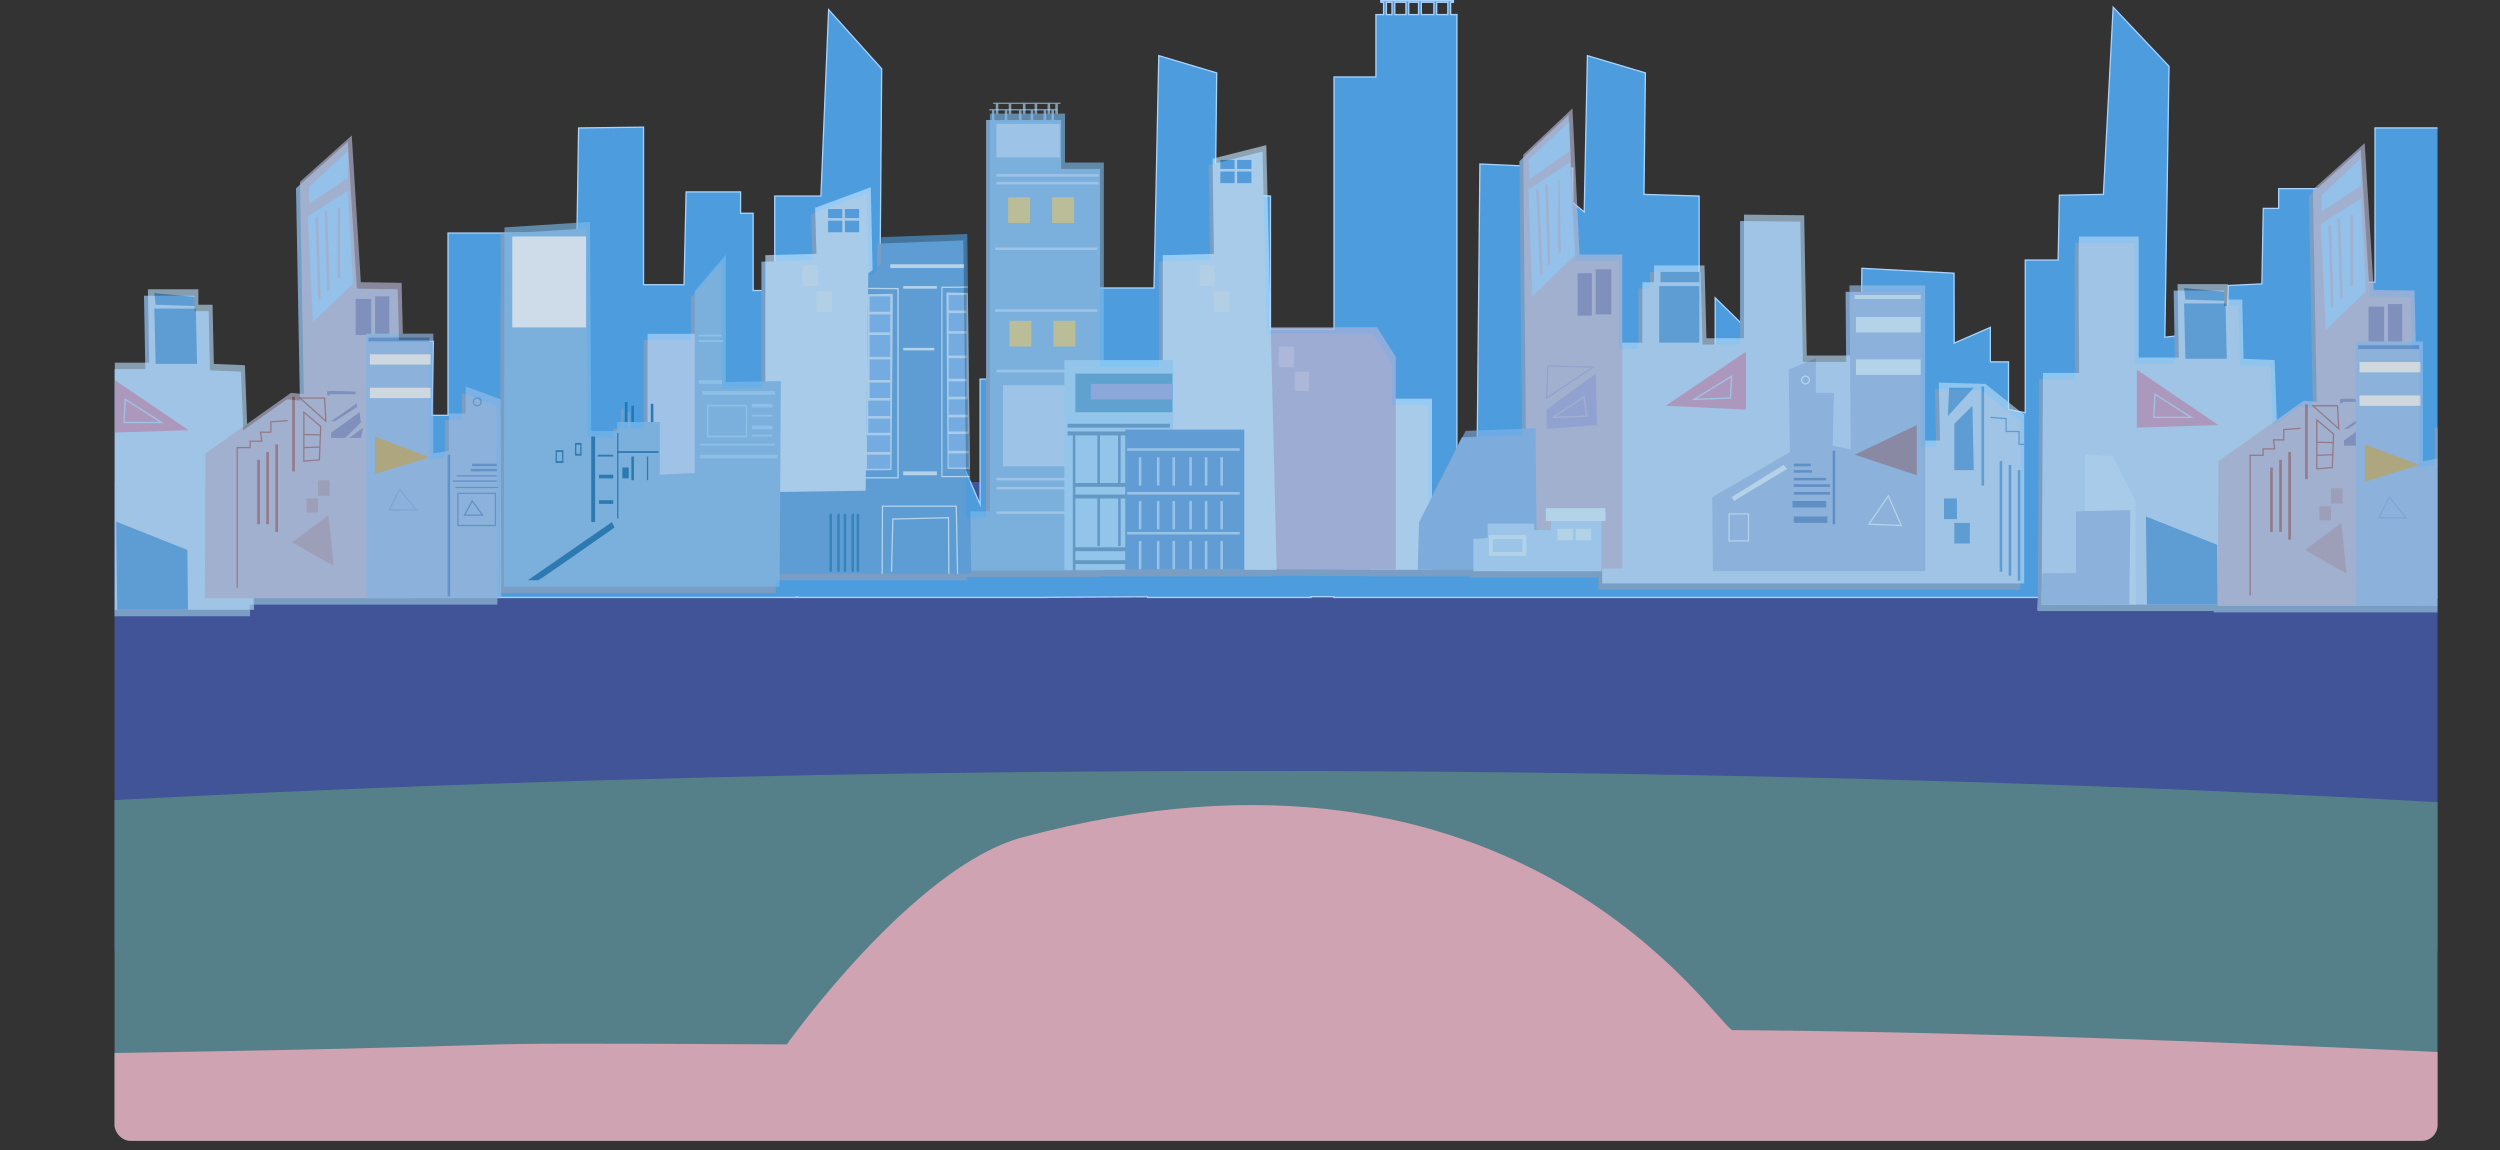 <svg xmlns="http://www.w3.org/2000/svg" xmlns:xlink="http://www.w3.org/1999/xlink" viewBox="0 0 1920 883.3"><rect x="0" y="0" width="1920" height="883.3" fill="#333333" stroke="none"/><defs><style>.cls-1{fill:none;}.cls-2{clip-path:url(#clip-path);}.cls-3{fill:#4e77ff;opacity:0.49;}.cls-4{fill:#557f89;}.cls-5,.cls-9{fill:#4d9cde;}.cls-5{stroke:#a8d3ff;stroke-miterlimit:10;}.cls-6{fill:#7a9ec3;}.cls-7{opacity:0.63;}.cls-8{fill:#b6dbf8;}.cls-10{fill:#c995b7;}.cls-11{fill:#c3e5ff;}.cls-12{fill:#96bde9;}.cls-13{fill:#b8bbd6;}.cls-14{fill:#a1d6ff;}.cls-15{fill:#9ea5d8;}.cls-16{fill:#8288b8;}.cls-17{fill:#b1b5dc;}.cls-18{fill:#c9c6e5;}.cls-19{fill:#7cb9ea;}.cls-20{fill:#b2dafb;}.cls-21{fill:#dfcf7d;}.cls-22{fill:#3d9ae6;}.cls-23{fill:#d5ecfa;}.cls-24{fill:#a0dcff;}.cls-25{fill:#51a5d6;}.cls-26{fill:#97ade6;}.cls-27{fill:#5996c6;}.cls-28{fill:#549bdd;}.cls-29{fill:#aad7fa;}.cls-30{fill:#7eb3eb;}.cls-31{fill:#aedafe;}.cls-32{fill:#d3f1fe;}.cls-33{fill:#d5f2fe;}.cls-34{fill:#d6f3ff;}.cls-35{fill:#917d90;}.cls-36{fill:#5086c5;}.cls-37{fill:#71b5f4;}.cls-38{fill:#1275b5;}.cls-39{fill:#b6d7fa;}.cls-40{fill:#7cbaeb;}.cls-41{fill:#fff;}.cls-42{fill:#0066a7;}.cls-43{fill:#98d4fa;}.cls-44{fill:#a36464;}.cls-45{fill:#b2a0b2;}.cls-46{fill:#558bcb;}.cls-47{fill:#fffbee;}.cls-48{fill:#83abdb;}.cls-49{fill:#cbab55;}.cls-50{fill:#cfa3b1;}</style><clipPath id="clip-path" transform="translate(0 -163.89)"><rect class="cls-1" x="88" width="1784" height="1040" rx="12" ry="12"/></clipPath></defs><title>資產 8</title><g id="圖層_2" data-name="圖層 2"><g id="圖層_1-2" data-name="圖層 1"><g class="cls-2"><rect class="cls-3" x="9" y="370.11" width="1904" height="360"/><path class="cls-4" d="M1918,782.8c-68.93-4.53-919.64-58-1909.32,0H7.15L0,783.3v263.89H1920V782.8Z" transform="translate(0 -163.89)"/><path class="cls-5" d="M262.06,457.57V622.75H611.65v-.49h.59v.49h191.9v-.12l77.22-.43v.55h125.47v-.63h17.69v.63h879.9v-.62h.53l-.6-14.61-1-211.73h-30s1.07-133.66,0-133.66H1824V380.65h-33.24l1.07-71.88H1750v15.14H1738.2l-1.07,58-25.74,1.26-2.15,68.54-35.92-30.08-10.72,1.26,3.21-208.06-42.89-45.39-7.51,143.75-33.78.63-1,49.81h-25.23V480.9l-12.87-2.53V441.81h-13.94V415.33l-27.77,12.09-.12-53.71-70.77-3.78-1.08,145h-21.44v-6.3h-6.44V494.77h-2.14v13.87h-3.22V497.29h-2.14v11.35h-11.26V447.48H1343V417.85l-25.73-25.22V480.9l-12.34-.17V314.45l-42.36-1.26,1.08-93.31-44.51-13.24-2.47,120.07-8.79-7.23V293l-71.31-3.15-2.66,274.9h-15V175.11h-4.82v-9.46h2.14v-1.26h-55.76v1.26h2.14v9.46h-5.89V223h-32.18V416.59H975.73V314.45l-42.36-1.26,1.07-93.31-44.5-13.24-3.68,178.42h-88l-15.55,29v41h-30v96.18l-27.88-64.66L675,484.4l2.12-267.68-40.75-45.39-5.9,143.12H595V387H578.41V327.69h-9.65V311.3H526.94l-1.61,71.24h-31.1v-121l-49.87.63-2.14,137.44H406.45l.38-56.74H344.09v140H331.76L332.83,426l-38.6,1.26Zm807-291.92v9.46h-4.29v-9.46Zm10.72,0v9.46h-8.58v-9.46Zm9.65,0v9.46h-7.5v-9.46Zm11.8,0v9.46h-9.65v-9.46Zm10.72,9.46h-8.58v-9.46h8.58Z" transform="translate(0 -163.89)"/><path class="cls-6" d="M1486,462.67l1,44.48h-11.43V388h-58.16l.42,53.87h-33.23l-2-107.75-46.23-.49v94.9h-28.83l-1.49-55.86h-38.77v12.86h-9V432H1243V364.31h-32.81l-5.46-112.19L1166.9,287.7l2,210.34-46.21,1.7-25.85,50.69V475H1069V442.9l-14.41-22.74H973l-3.41-139.87L928.3,290.67l1,73.15-39.27,1v80.56H844.79V293.63H815V256.07H809.5v-7.41h2v-1h-51.7v1h2v7.41H757.3V561.52h-15l-2.43-213L673.79,351v20.76l-6.58,4.58-1.41-63.72-42.75,15.82,1,35.41-39.27,1V461.7l-30.33.5V364.42l-23.86,27.94v32.83H494.35v67.74H483.91V480.36h-2v12.57h-3V477.57h-2v15.36h-6v7H451.1l-1-160.64-65.62,4.19L384,619.35H595.75l.06-9.89H742.89l0-2.47H844.79v-.49H977.51v-.44l71.59.34v.1h79.48v1H1227v-1.92h.49l.06,11.27h324.1V487.38l-29.83-23.72Zm-678.51-214v7.41h-4v-7.41Zm-6,0v7.41h-7.95v-7.41Zm-9.94,0v7.41h-7v-7.41Zm-9,0v7.41h-8.94v-7.41Zm-18.88,0h8v7.41h-8Z" transform="translate(0 -163.89)"/><path class="cls-6" d="M354.67,465.63v20.76H341.74v28.67l-11.93,2V425.11H306.42l-1-39.05-31.32-.49-7-112.69-39.76,35.58,3,163.11-9.94-1-33.63,23.8-1.67-45.06-23.86-1-1-45.48H149.37V391H110.6l1,56.35H80.78V354.43H35.05c-1,0,0,104.78,0,104.78H7.21l-.93,166-.56,11.46h.5v.49H192.12l-.33-8.9H382l-.5-152.72Z" transform="translate(0 -163.89)"/><path class="cls-6" d="M1909.54,481.45l-26.84-9.88v20.75h-12.93V521l-11.93,2V431h-5.5l-1-39.05-31.32-.49-7-112.69-39.76,35.58,3,163.11-9.94-1-20.67,14.64-1.7-45.78-23.86-1-1-45.47h-10.94V387.05h-38.77l1,56.34h-30.82V350.47h-45.73c-1,0,0,104.79,0,104.79h-27.84l-.92,166-.57,11.45h.5v.49h135.21v1H1910Z" transform="translate(0 -163.89)"/><g class="cls-7"><path class="cls-8" d="M9.18,632.2H195.09l-7-187.82-23.86-1-1-45.47H152.34V386.06H113.57l1,56.34H83.74V349.49H38c-1,0,0,104.78,0,104.78H10.17Z" transform="translate(0 -163.89)"/><polygon class="cls-9" points="119.53 279.5 151.34 279.5 150.35 237 118.54 237 119.53 279.5"/><polygon class="cls-9" points="119.53 234.03 149.36 235.02 149.36 228.1 118.54 225.13 119.53 234.03"/><polygon class="cls-10" points="96.62 307.56 95.7 323.98 122.31 323.98 96.62 307.56"/><path class="cls-10" d="M82.25,451.8v44.48l62.63-2Zm13.47,17.9,30,19.16h-31Z" transform="translate(0 -163.89)"/><polygon class="cls-9" points="90.04 468.31 144.39 468.31 143.89 422.34 89.21 400.59 90.04 468.31"/><polygon class="cls-11" points="42.48 353.14 42.48 466.82 81.42 468.31 81.26 388.73 63.36 354.13 42.48 353.14"/><polygon class="cls-12" points="9.84 444.25 35.52 444.09 35.52 396.64 77.28 395.65 76.45 468.31 8.68 467.81 9.84 444.25"/><polygon class="cls-8" points="1310.54 259.73 1339.37 259.73 1339.37 164.83 1385.6 165.33 1387.59 273.07 1442.26 273.07 1455.19 338.32 1489.98 338.32 1488.99 293.83 1524.78 294.82 1554.61 318.55 1554.61 448.04 1230.51 448.04 1229.51 263.19 1261.33 263.19 1261.33 216.73 1270.27 216.73 1270.27 203.88 1309.05 203.88 1310.54 259.73"/><polygon class="cls-9" points="1554.61 341.78 1550.13 341.78 1550.13 331.89 1540.19 331.89 1540.19 321.97 1528.71 321.02 1528.8 320.03 1541.18 321.06 1541.18 330.9 1551.13 330.9 1551.13 340.79 1554.61 340.79 1554.61 341.78"/><polygon class="cls-9" points="1495.95 319.54 1515.83 297.79 1496.94 297.79 1495.95 319.54"/><polygon class="cls-9" points="1500.92 361.05 1515.83 361.05 1514.84 311.63 1500.92 325.47 1500.92 361.05"/><polygon class="cls-10" points="1279.22 311.63 1340.86 314.59 1340.86 270.11 1279.22 311.63"/><path class="cls-8" d="M1299.24,471.14l31.24-19.28-1.08,18.21Zm30.13-17.43L1302.94,470l25.52-.91Z" transform="translate(0 -163.89)"/><rect class="cls-9" x="1275.25" y="208.82" width="29.82" height="7.91"/><rect class="cls-9" x="1274.25" y="219.7" width="30.82" height="43.49"/><rect class="cls-9" x="1492.97" y="382.8" width="9.94" height="15.82"/><rect class="cls-9" x="1500.92" y="401.58" width="11.93" height="15.82"/><rect class="cls-9" x="1521.8" y="296.8" width="1.99" height="76.12"/><rect class="cls-9" x="1549.63" y="361.05" width="1.99" height="85.01"/><rect class="cls-9" x="1542.67" y="357.1" width="1.99" height="85.01"/><rect class="cls-9" x="1535.72" y="354.13" width="1.99" height="85.01"/><polygon class="cls-13" points="1245.92 436.67 1245.92 195.48 1213.11 195.48 1207.64 83.28 1169.86 118.87 1172.85 437.17 1245.92 436.67"/><polygon class="cls-14" points="1174.84 137.65 1205.65 115.9 1205.65 93.17 1173.84 122.82 1174.84 137.65"/><polygon class="cls-14" points="1173.84 145.56 1176.82 227.6 1209.63 195.97 1205.65 124.8 1173.84 145.56"/><path class="cls-15" d="M1187.22,470.54l1.06-26.17,36.84,1Zm2-25.16-.94,23.26L1222,446.31Z" transform="translate(0 -163.89)"/><polygon class="cls-15" points="1187.76 314.59 1187.76 329.42 1226.53 326.45 1225.54 286.91 1187.76 314.59"/><polygon class="cls-13" points="1179.81 145.56 1181.79 145.56 1184.78 209.81 1182.79 211.79 1179.81 145.56"/><polygon class="cls-13" points="1186.77 141.6 1188.75 141.6 1190.74 202.89 1188.75 203.88 1186.77 141.6"/><path class="cls-13" d="M1196.71,302.53s1-1,1,0,1,55.36,1,55.36h-2Z" transform="translate(0 -163.89)"/><path class="cls-13" d="M1191,485l26-17.23,2.16,16.15Zm25.21-15.53-21.73,14.41L1218,483Z" transform="translate(0 -163.89)"/><rect class="cls-16" x="1211.62" y="209.81" width="10.94" height="32.62"/><rect class="cls-16" x="1225.54" y="206.85" width="11.93" height="34.6"/><rect class="cls-11" x="1052.06" y="306.19" width="47.72" height="131.47"/><polygon class="cls-17" points="1071.94 437.66 1071.94 274.06 1057.52 251.33 973.02 251.33 968.05 263.19 968.05 437.17 1071.94 437.66"/><rect class="cls-18" x="981.97" y="266.16" width="11.93" height="15.82"/><rect class="cls-18" x="994.39" y="285.43" width="10.94" height="14.83"/><polygon class="cls-19" points="743.37 437.17 742.37 392.69 760.27 392.69 760.27 87.24 817.93 87.24 817.93 124.8 847.75 124.8 847.75 438.16 743.37 438.16 743.37 437.17"/><rect class="cls-20" x="765.24" y="95.14" width="48.71" height="25.7"/><rect class="cls-20" x="765.24" y="133.7" width="78.54" height="1.98"/><rect class="cls-20" x="765.24" y="139.63" width="78.54" height="1.98"/><rect class="cls-20" x="764.25" y="190.04" width="78.54" height="1.98"/><rect class="cls-20" x="764.25" y="237.49" width="78.54" height="1.98"/><rect class="cls-20" x="765.24" y="283.95" width="78.54" height="1.98"/><rect class="cls-20" x="765.24" y="366.98" width="78.54" height="1.98"/><rect class="cls-20" x="765.24" y="373.9" width="78.54" height="1.98"/><rect class="cls-20" x="765.24" y="392.68" width="78.54" height="1.98"/><polygon class="cls-20" points="762.75 78.83 762.75 79.82 764.74 79.82 764.74 87.73 766.73 87.73 766.73 79.82 774.68 79.82 774.68 87.73 776.67 87.73 776.67 79.82 785.62 79.82 785.62 87.73 787.61 87.73 787.61 79.82 794.57 79.82 794.57 87.73 796.56 87.73 796.56 79.82 804.51 79.82 804.51 87.73 806.5 87.73 806.5 79.82 810.47 79.82 810.47 87.73 812.46 87.73 812.46 79.82 814.45 79.82 814.45 78.83 762.75 78.83"/><rect class="cls-21" x="775.18" y="246.39" width="16.9" height="19.77"/><rect class="cls-21" x="808.98" y="246.39" width="16.9" height="19.77"/><rect class="cls-21" x="774.19" y="151.49" width="16.9" height="19.77"/><rect class="cls-21" x="807.99" y="151.49" width="16.9" height="19.77"/><rect class="cls-20" x="770.21" y="295.81" width="69.59" height="62.28"/><polygon class="cls-11" points="972.52 111.45 980.48 437.66 892.99 437.66 892.99 195.97 932.26 194.98 931.26 121.83 972.52 111.45"/><rect class="cls-22" x="937.23" y="122.82" width="10.94" height="6.92"/><rect class="cls-22" x="950.15" y="122.82" width="10.94" height="6.92"/><rect class="cls-22" x="937.23" y="131.72" width="10.94" height="8.9"/><rect class="cls-22" x="950.15" y="131.72" width="10.94" height="8.9"/><rect class="cls-23" x="932.26" y="223.65" width="11.93" height="15.82"/><rect class="cls-23" x="921.32" y="203.88" width="11.93" height="15.82"/><polygon class="cls-11" points="668.76 143.75 675.27 437.66 587.78 437.66 587.78 195.97 627.05 194.98 626.01 159.57 668.76 143.75"/><rect class="cls-22" x="635.96" y="160.56" width="10.94" height="6.92"/><rect class="cls-22" x="648.88" y="160.56" width="10.94" height="6.92"/><rect class="cls-22" x="635.96" y="169.46" width="10.94" height="8.9"/><rect class="cls-22" x="648.88" y="169.46" width="10.94" height="8.9"/><rect class="cls-23" x="627.05" y="223.65" width="11.93" height="15.82"/><rect class="cls-23" x="616.12" y="203.88" width="11.93" height="15.82"/><rect class="cls-24" x="817.43" y="276.53" width="83.51" height="161.13"/><rect class="cls-25" x="825.88" y="286.91" width="74.56" height="29.66"/><rect class="cls-26" x="837.81" y="294.82" width="62.63" height="11.86"/><rect class="cls-27" x="819.92" y="325.47" width="78.54" height="2.97"/><path class="cls-27" d="M899.45,537.8v-3h-5V498.26h4v-3H819.92v3h4V602.05h2v-4.94h72.58v-3H825.88v-6.92h73.57v-3H825.88V546.69h16.9v36.58h2V546.69h13.92v36.58h2V546.69h14.91v36.58h2V546.69h14.91v36.58h2V546.69h5v-3H825.88V537.8Zm-7-39.54v36.57H877.58V498.26Zm-16.9,0v36.57H860.68V498.26Zm-16.9,0v36.57H844.77V498.26Zm-15.91,0v36.57h-16.9V498.26Z" transform="translate(0 -163.89)"/><rect class="cls-28" x="864.16" y="329.91" width="91.46" height="107.75"/><rect class="cls-29" x="865.65" y="344.25" width="86.49" height="1.98"/><rect class="cls-29" x="874.6" y="351.17" width="1.99" height="21.75"/><rect class="cls-29" x="888.52" y="351.17" width="1.99" height="21.75"/><rect class="cls-29" x="900.45" y="351.17" width="1.99" height="21.75"/><rect class="cls-29" x="913.37" y="351.17" width="1.99" height="21.75"/><rect class="cls-29" x="925.3" y="351.17" width="1.99" height="21.75"/><rect class="cls-29" x="937.23" y="351.17" width="1.99" height="21.75"/><rect class="cls-29" x="865.65" y="377.86" width="86.49" height="1.98"/><rect class="cls-29" x="874.6" y="384.78" width="1.99" height="21.75"/><rect class="cls-29" x="888.52" y="384.78" width="1.99" height="21.75"/><rect class="cls-29" x="900.45" y="384.78" width="1.99" height="21.75"/><rect class="cls-29" x="913.37" y="384.78" width="1.99" height="21.75"/><rect class="cls-29" x="925.3" y="384.78" width="1.99" height="21.75"/><rect class="cls-29" x="937.23" y="384.78" width="1.99" height="21.75"/><rect class="cls-29" x="865.65" y="408.5" width="86.49" height="1.98"/><rect class="cls-29" x="874.6" y="415.42" width="1.99" height="21.75"/><rect class="cls-29" x="888.52" y="415.42" width="1.99" height="21.75"/><rect class="cls-29" x="900.45" y="415.42" width="1.99" height="21.75"/><rect class="cls-29" x="913.37" y="415.42" width="1.99" height="21.75"/><rect class="cls-29" x="925.3" y="415.42" width="1.99" height="21.75"/><rect class="cls-29" x="937.23" y="415.42" width="1.99" height="21.75"/><polygon class="cls-30" points="1088.84 437.66 1180.3 437.66 1179.31 328.93 1125.62 330.9 1089.83 401.09 1088.84 437.66"/><path class="cls-31" d="M1131.54,602.59c0-11.86,0-24.71,0-24.71l11.08-.77-.13-11.09h35.79V571h12.93s0-8.57,0-10.87H1230v42.5Z" transform="translate(0 -163.89)"/><rect class="cls-32" x="1196.16" y="406.08" width="11.93" height="8.9"/><rect class="cls-32" x="1210.07" y="406.08" width="11.93" height="8.9"/><path class="cls-32" d="M1143.47,574.92v15.81h28.83V574.92Zm25.84,12.85h-22.86v-9.89h22.86Z" transform="translate(0 -163.89)"/><rect class="cls-33" x="1187.21" y="390.26" width="45.73" height="9.89"/><polygon class="cls-12" points="1315.51 438.65 1478.55 438.65 1478.55 219.2 1420.39 219.2 1421.39 345.24 1407.47 342.27 1408.46 301.74 1394.55 301.74 1394.55 275.05 1373.67 283.95 1374.66 347.21 1315.01 381.81 1315.51 438.65"/><path class="cls-34" d="M1460.93,568l-26.54-1.06,15.92-23.22Zm-24.71-2,23.17.93-9.27-21.2Z" transform="translate(0 -163.89)"/><polygon class="cls-35" points="1424.37 349.19 1472.09 365.01 1472.09 326.45 1424.37 349.19"/><rect class="cls-34" x="1424.37" y="226.62" width="50.7" height="2.97"/><rect class="cls-34" x="1425.36" y="243.42" width="49.71" height="11.86"/><rect class="cls-34" x="1425.36" y="276.04" width="49.71" height="11.86"/><rect class="cls-36" x="1407.47" y="346.22" width="1.99" height="56.34"/><rect class="cls-36" x="1377.64" y="356.11" width="12.92" height="1.98"/><rect class="cls-36" x="1377.64" y="361.05" width="13.92" height="1.98"/><rect class="cls-36" x="1377.64" y="366.98" width="24.85" height="1.98"/><rect class="cls-36" x="1377.64" y="371.93" width="27.84" height="1.98"/><rect class="cls-36" x="1377.64" y="377.86" width="27.84" height="1.98"/><path class="cls-34" d="M1386.59,459.21a3.46,3.46,0,1,1,3.48-3.46A3.47,3.47,0,0,1,1386.59,459.21Zm0-5.93a2.47,2.47,0,1,0,2.49,2.47A2.48,2.48,0,0,0,1386.59,453.28Z" transform="translate(0 -163.89)"/><path class="cls-34" d="M1331.91,548.67c1-1,40.76-24.71,40.76-24.71l-3-3-39.77,24.71Z" transform="translate(0 -163.89)"/><path class="cls-34" d="M1343.35,579.81h-15.91V558.06h15.91Zm-14.92-1h13.92V559.05h-13.92Z" transform="translate(0 -163.89)"/><rect class="cls-36" x="1376.65" y="384.78" width="25.85" height="4.94"/><rect class="cls-36" x="1377.64" y="396.64" width="25.85" height="4.94"/><polygon class="cls-9" points="592.75 440.63 745.85 440.63 742.87 179.66 676.76 182.13 676.76 202.89 666.82 209.81 664.83 376.87 594.24 377.86 592.75 440.63"/><rect class="cls-34" x="683.72" y="202.89" width="56.67" height="2.97"/><rect class="cls-34" x="693.66" y="219.7" width="25.85" height="1.98"/><rect class="cls-34" x="693.66" y="267.14" width="23.86" height="1.98"/><rect class="cls-34" x="693.66" y="362.04" width="25.85" height="2.97"/><polygon class="cls-34" points="690.18 367.48 664.83 367.48 664.83 366.49 689.19 366.49 689.19 222.16 666.75 221.98 666.76 220.99 690.18 221.18 690.18 367.48"/><polygon class="cls-11" points="666.65 225.96 685.71 225.63 684.71 361.05 664.83 361.22 666.65 225.96"/><rect class="cls-37" x="667.81" y="227.6" width="15.91" height="11.86"/><rect class="cls-37" x="667.81" y="241.44" width="15.91" height="13.84"/><rect class="cls-37" x="667.81" y="257.26" width="15.91" height="16.8"/><rect class="cls-37" x="667.81" y="276.04" width="15.91" height="15.82"/><rect class="cls-37" x="667.81" y="293.83" width="15.91" height="11.86"/><rect class="cls-37" x="666.82" y="307.67" width="16.9" height="11.86"/><rect class="cls-37" x="666.82" y="321.51" width="16.9" height="10.87"/><rect class="cls-37" x="665.82" y="334.36" width="17.89" height="12.85"/><rect class="cls-37" x="665.82" y="349.19" width="17.89" height="10.87"/><polygon class="cls-34" points="722.99 366.49 744.86 366.49 744.86 365.5 723.85 365.5 723.85 221.18 743.2 220.99 743.19 220 722.99 220.19 722.99 366.49"/><polygon class="cls-11" points="743.29 224.97 726.85 224.64 727.71 360.06 744.86 360.23 743.29 224.97"/><rect class="cls-37" x="728.56" y="390.51" width="13.72" height="11.86" transform="translate(1470.85 628.99) rotate(-180)"/><rect class="cls-37" x="728.56" y="404.35" width="13.72" height="13.84" transform="translate(1470.85 658.64) rotate(-180)"/><rect class="cls-37" x="728.56" y="420.16" width="13.72" height="16.8" transform="translate(1470.85 693.24) rotate(-180)"/><rect class="cls-37" x="728.56" y="438.94" width="13.72" height="15.82" transform="translate(1470.85 729.81) rotate(-180)"/><rect class="cls-37" x="728.56" y="456.74" width="13.72" height="11.86" transform="translate(1470.85 761.45) rotate(-180)"/><rect class="cls-37" x="728.56" y="470.58" width="14.58" height="11.86" transform="translate(1471.71 789.12) rotate(-180)"/><rect class="cls-37" x="728.56" y="484.42" width="14.58" height="10.87" transform="translate(1471.71 815.81) rotate(-180)"/><rect class="cls-37" x="728.56" y="497.27" width="15.44" height="12.85" transform="translate(1472.56 843.49) rotate(-180)"/><rect class="cls-37" x="728.56" y="512.09" width="15.44" height="10.87" transform="translate(1472.56 871.17) rotate(-180)"/><polygon class="cls-34" points="734.92 440.64 733.93 389.23 678.25 389.23 678 440.63 677.01 440.63 677.26 388.24 734.91 388.24 735.91 440.62 734.92 440.64"/><polygon class="cls-34" points="728.21 440.63 727.96 398.13 686.19 399.1 685.21 439.16 684.22 439.13 685.22 398.13 728.95 397.12 729.2 440.62 728.21 440.63"/><rect class="cls-38" x="636.99" y="394.66" width="1.99" height="44.48"/><rect class="cls-38" x="642.96" y="394.66" width="1.99" height="44.48"/><rect class="cls-38" x="647.93" y="394.66" width="1.99" height="44.48"/><rect class="cls-38" x="653.89" y="394.66" width="1.99" height="44.48"/><rect class="cls-38" x="657.87" y="394.66" width="1.99" height="44.48"/><rect class="cls-39" x="497.31" y="256.35" width="37.78" height="115.94"/><polygon class="cls-40" points="386.96 450.51 598.72 450.51 599.71 292.67 557.46 293.37 557.46 195.59 533.6 223.52 533.6 363.21 506.76 364.61 506.76 324.1 473.95 324.1 473.95 331.08 454.07 331.08 453.07 170.44 387.46 174.63 386.96 450.51"/><rect class="cls-41" x="393.42" y="181.62" width="56.67" height="69.84"/><path class="cls-42" d="M432.69,519.42h-6v-9.78h6Zm-5-1.4h4v-7h-4Z" transform="translate(0 -163.89)"/><path class="cls-42" d="M446.61,513.83h-5v-9.78h5Zm-4-1.4h3v-7h-3Z" transform="translate(0 -163.89)"/><rect class="cls-42" x="499.8" y="310.13" width="1.99" height="13.97"/><rect class="cls-42" x="484.89" y="311.53" width="1.99" height="12.57"/><rect class="cls-42" x="479.92" y="308.73" width="1.99" height="15.37"/><rect class="cls-43" x="536.58" y="257.05" width="17.89" height="1.4"/><rect class="cls-43" x="536.58" y="261.24" width="18.89" height="1.4"/><rect class="cls-43" x="536.58" y="291.97" width="17.89" height="2.79"/><rect class="cls-43" x="539.57" y="300.35" width="55.67" height="2.79"/><path class="cls-43" d="M573.86,499.86H543V474.72h30.82ZM544,498.47h28.83V476.12H544Z" transform="translate(0 -163.89)"/><rect class="cls-43" x="577.34" y="310.13" width="15.91" height="2.79"/><rect class="cls-43" x="577.34" y="318.51" width="15.91" height="1.4"/><rect class="cls-43" x="577.34" y="326.89" width="15.91" height="2.79"/><rect class="cls-43" x="577.34" y="333.88" width="15.91" height="1.4"/><rect class="cls-43" x="537.58" y="340.86" width="57.66" height="1.4"/><rect class="cls-43" x="537.58" y="349.24" width="59.65" height="2.79"/><rect class="cls-42" x="459.04" y="349.24" width="11.93" height="1.4"/><rect class="cls-42" x="473.95" y="346.45" width="31.81" height="1.4"/><rect class="cls-42" x="473.95" y="332.48" width="0.99" height="65.65"/><rect class="cls-42" x="484.89" y="350.64" width="1.99" height="18.16"/><rect class="cls-42" x="496.82" y="350.64" width="0.99" height="18.16"/><rect class="cls-42" x="477.93" y="359.02" width="4.97" height="8.38"/><rect class="cls-42" x="454.07" y="335.27" width="2.98" height="65.65"/><path class="cls-42" d="M413.31,609.52c1,0,58.65-40.51,58.65-40.51l-2-4.19-64.62,44.7Z" transform="translate(0 -163.89)"/><rect class="cls-42" x="460.03" y="364.61" width="10.94" height="2.79"/><rect class="cls-42" x="460.03" y="384.16" width="10.94" height="2.79"/><polygon class="cls-13" points="157.31 459.41 314.39 459.41 308.42 217.22 277.11 216.73 270.15 104.04 230.38 139.63 233.36 302.73 223.42 301.74 157.81 348.2 157.31 459.41"/><polygon class="cls-14" points="237.34 156.43 267.17 136.66 267.17 115.9 237.34 143.58 237.34 156.43"/><path class="cls-14" d="M267.16,310.44l-30.81,19.77,4,81.06,30.82-29.66Zm-22.86,84-2-63.26,2-1,2,63.26Zm7-6.92-2-61.28s2-1,2,0,2,60.29,2,60.29Zm9.94-10.87-2,2V323.29h2Z" transform="translate(0 -163.89)"/><path class="cls-44" d="M249.74,469.09H229.09l21.74,19.46Zm-18.06,1H248.8l.9,16.13Z" transform="translate(0 -163.89)"/><path class="cls-44" d="M232.87,507.15h0l0,.5v10.91l12.9-1.07,1-26.13v-.25L232.87,479.4Zm12.32-.4-11.33.37v-9l11.66.23Zm-11.33,10.74v-9.38l11.3-.37-.35,8.84Zm11.92-25.93-.22,5.78-11.7-.23V481.53Z" transform="translate(0 -163.89)"/><polygon class="cls-44" points="182.66 451.5 181.67 451.5 181.67 343.26 191.61 343.26 191.61 338.32 200.48 338.32 199.49 331.4 207.51 331.4 207.51 323.53 220.9 322.5 220.97 323.49 208.51 324.44 208.51 332.39 200.63 332.39 201.63 339.31 192.6 339.31 192.6 344.25 182.66 344.25 182.66 451.5"/><rect class="cls-45" x="244.3" y="368.96" width="8.95" height="11.86"/><rect class="cls-45" x="235.35" y="382.8" width="8.95" height="10.87"/><rect class="cls-16" x="273.13" y="229.58" width="11.93" height="27.68"/><rect class="cls-16" x="288.04" y="227.6" width="10.94" height="35.59"/><rect class="cls-44" x="224.42" y="304.71" width="1.99" height="57.33"/><rect class="cls-44" x="211.49" y="341.28" width="1.99" height="67.22"/><rect class="cls-44" x="204.53" y="347.21" width="1.99" height="55.36"/><rect class="cls-44" x="197.57" y="353.14" width="1.99" height="49.43"/><path class="cls-45" d="M224.42,580.3s31.81,18.78,31.81,17.79-4-38.55-4-38.55Z" transform="translate(0 -163.89)"/><polyline class="cls-16" points="277.11 323.49 276.11 316.57 254.24 332.39 254.24 336.34 265.18 336.34 277.11 324.48"/><polygon class="cls-16" points="254.24 323.49 257.22 323.49 274.12 312.62 274.12 309.65 254.24 323.49"/><path class="cls-16" d="M251.26,467.61h2v-1h19.88v-2s-21.87-1-21.87,0Z" transform="translate(0 -163.89)"/><polygon class="cls-16" points="268.16 336.34 277.11 336.34 279.1 328.43 268.16 336.34"/><polygon class="cls-12" points="281.58 459.41 384.97 459.41 384.48 306.68 357.63 296.8 357.63 317.56 344.71 317.56 344.71 346.23 332.78 348.2 332.78 256.27 281.08 256.27 281.58 459.41"/><rect class="cls-46" x="283.07" y="259.24" width="46.73" height="2.97"/><rect class="cls-47" x="284.07" y="272.09" width="46.73" height="7.91"/><rect class="cls-47" x="284.07" y="297.79" width="46.73" height="7.91"/><rect class="cls-46" x="362.6" y="356.11" width="18.89" height="1.98"/><rect class="cls-46" x="361.61" y="360.06" width="19.88" height="1.98"/><rect class="cls-46" x="350.67" y="365.01" width="30.82" height="0.99"/><rect class="cls-46" x="347.69" y="368.96" width="33.8" height="0.99"/><rect class="cls-46" x="349.68" y="373.9" width="32.81" height="0.99"/><rect class="cls-46" x="343.72" y="349.19" width="1.99" height="108.74"/><path class="cls-46" d="M381,568H351.17V542.24H381Zm-28.83-1H380V543.23H352.17Z" transform="translate(0 -163.89)"/><path class="cls-46" d="M366.08,476a3.49,3.49,0,1,1,4-3.46A3.74,3.74,0,0,1,366.08,476Zm0-5.93a2.52,2.52,0,1,0,3,2.47A2.77,2.77,0,0,0,366.08,470.08Z" transform="translate(0 -163.89)"/><path class="cls-48" d="M320.9,556.08H298.17l8.66-17.21Zm-21.12-1h19L307,540.68Z" transform="translate(0 -163.89)"/><path class="cls-46" d="M371.53,560H355.8l6.74-12.29Zm-14-1h12.1l-6.92-9.46Z" transform="translate(0 -163.89)"/><polygon class="cls-49" points="288.04 364.02 329.8 351.17 288.04 335.35 288.04 364.02"/><path class="cls-8" d="M1568,628.24h185.9l-7-187.81-23.85-1-1-45.47h-10.93V382.11h-38.78l1,56.34h-30.82V345.53h-45.73c-1,0,0,104.78,0,104.78H1569Z" transform="translate(0 -163.89)"/><polygon class="cls-9" points="1678.38 275.55 1710.19 275.55 1709.2 233.04 1677.38 233.04 1678.38 275.55"/><polygon class="cls-9" points="1678.38 230.07 1708.2 231.06 1708.2 224.14 1677.38 221.18 1678.38 230.07"/><polygon class="cls-10" points="1655.46 303.61 1654.55 320.03 1681.16 320.03 1655.46 303.61"/><path class="cls-10" d="M1641.1,447.84v44.48l62.63-2Zm13.47,17.91,30,19.16h-31Z" transform="translate(0 -163.89)"/><polygon class="cls-9" points="1648.88 464.35 1703.23 464.35 1702.73 418.39 1648.06 396.64 1648.88 464.35"/><polygon class="cls-11" points="1601.33 349.19 1601.33 462.87 1640.27 464.35 1640.1 384.78 1622.21 350.18 1601.33 349.19"/><polygon class="cls-12" points="1568.69 440.3 1594.37 440.13 1594.37 392.69 1636.13 391.7 1635.3 464.35 1567.53 463.86 1568.69 440.3"/><polygon class="cls-13" points="1703.23 465.34 1860.31 465.34 1854.34 223.16 1823.03 222.66 1816.07 109.97 1776.3 145.56 1779.29 308.66 1769.34 307.67 1703.73 354.13 1703.23 465.34"/><polygon class="cls-14" points="1783.26 162.36 1813.09 142.59 1813.09 121.83 1783.26 149.51 1783.26 162.36"/><path class="cls-14" d="M1813.09,316.37l-30.82,19.77,4,81.06,30.82-29.66Zm-22.87,84-2-63.26,2-1,2,63.26Zm7-6.92-2-61.28s2-1,2,0,2,60.3,2,60.3Zm9.94-10.87-2,2V329.22h2Z" transform="translate(0 -163.89)"/><path class="cls-44" d="M1795.66,475H1775l21.74,19.45Zm-18.06,1h17.12l.9,16.13Z" transform="translate(0 -163.89)"/><path class="cls-44" d="M1778.79,513.08h0l0,.5v10.91l12.9-1.07,1-26.13V497l-13.93-11.71Zm12.33-.4-11.34.37v-9l11.66.23Zm-11.34,10.74V514l11.3-.37-.34,8.84Zm11.92-25.93-.22,5.78-11.7-.23V487.46Z" transform="translate(0 -163.89)"/><polygon class="cls-44" points="1728.58 457.43 1727.59 457.43 1727.59 349.19 1737.53 349.19 1737.53 344.25 1746.4 344.25 1745.41 337.33 1753.44 337.33 1753.44 329.46 1766.82 328.43 1766.9 329.42 1754.43 330.37 1754.43 338.32 1746.55 338.32 1747.55 345.24 1738.53 345.24 1738.53 350.18 1728.58 350.18 1728.58 457.43"/><rect class="cls-45" x="1790.22" y="374.89" width="8.95" height="11.86"/><rect class="cls-45" x="1781.27" y="388.73" width="8.95" height="10.87"/><rect class="cls-16" x="1819.05" y="235.51" width="11.93" height="27.68"/><rect class="cls-16" x="1833.96" y="233.53" width="10.94" height="35.59"/><rect class="cls-44" x="1770.34" y="310.64" width="1.99" height="57.33"/><rect class="cls-44" x="1757.41" y="347.21" width="1.99" height="67.22"/><rect class="cls-44" x="1750.45" y="353.14" width="1.99" height="55.36"/><rect class="cls-44" x="1743.5" y="359.08" width="1.99" height="49.43"/><path class="cls-45" d="M1770.34,586.23s31.81,18.78,31.81,17.8-4-38.56-4-38.56Z" transform="translate(0 -163.89)"/><polyline class="cls-16" points="1823.03 329.42 1822.03 322.5 1800.16 338.32 1800.16 342.27 1811.1 342.27 1823.03 330.41"/><polygon class="cls-16" points="1800.16 329.42 1803.14 329.42 1820.05 318.55 1820.05 315.58 1800.16 329.42"/><path class="cls-16" d="M1797.18,473.54h2v-1h19.88v-2s-21.87-1-21.87,0Z" transform="translate(0 -163.89)"/><polygon class="cls-16" points="1814.08 342.27 1823.03 342.27 1825.02 334.36 1814.08 342.27"/><polygon class="cls-12" points="1809.61 465.34 1913 465.34 1912.5 312.62 1885.66 302.73 1885.66 323.49 1872.74 323.49 1872.74 352.16 1860.81 354.13 1860.81 262.2 1809.11 262.2 1809.61 465.34"/><rect class="cls-46" x="1811.1" y="265.17" width="46.73" height="2.97"/><rect class="cls-47" x="1812.09" y="278.02" width="46.73" height="7.91"/><rect class="cls-47" x="1812.09" y="303.72" width="46.73" height="7.91"/><rect class="cls-46" x="1890.63" y="362.04" width="18.89" height="1.98"/><rect class="cls-46" x="1889.64" y="365.99" width="19.88" height="1.98"/><rect class="cls-46" x="1878.7" y="370.94" width="30.82" height="0.99"/><rect class="cls-46" x="1875.72" y="374.89" width="33.8" height="0.99"/><rect class="cls-46" x="1877.71" y="379.83" width="32.81" height="0.99"/><rect class="cls-46" x="1871.74" y="355.12" width="1.99" height="108.74"/><path class="cls-46" d="M1909,573.88H1879.2V548.17H1909Zm-28.83-1H1908V549.16h-27.84Z" transform="translate(0 -163.89)"/><path class="cls-46" d="M1894.11,482a3.49,3.49,0,1,1,4-3.46A3.76,3.76,0,0,1,1894.11,482Zm0-5.94a2.52,2.52,0,1,0,3,2.48A2.77,2.77,0,0,0,1894.11,476Z" transform="translate(0 -163.89)"/><path class="cls-48" d="M1848.93,562H1826.2l8.66-17.21Zm-21.12-1h19l-11.78-14.42Z" transform="translate(0 -163.89)"/><path class="cls-46" d="M1899.56,566h-15.73l6.74-12.29Zm-14.06-1h12.11l-6.92-9.46Z" transform="translate(0 -163.89)"/><polygon class="cls-49" points="1816.07 369.95 1857.82 357.1 1816.07 341.28 1816.07 369.95"/></g><path class="cls-50" d="M1918,973.75c-29.28-.49-324.67-16.92-587.31-18.75-10.49-.07-162-251-545.58-148-83.93,22.54-180.86,159-180.86,159h0c-346-1.79-87.32.32-590,7.75H12.72l-7.13.13v66.38H1920V973.75Z" transform="translate(0 -163.89)"/></g></g></g></svg>